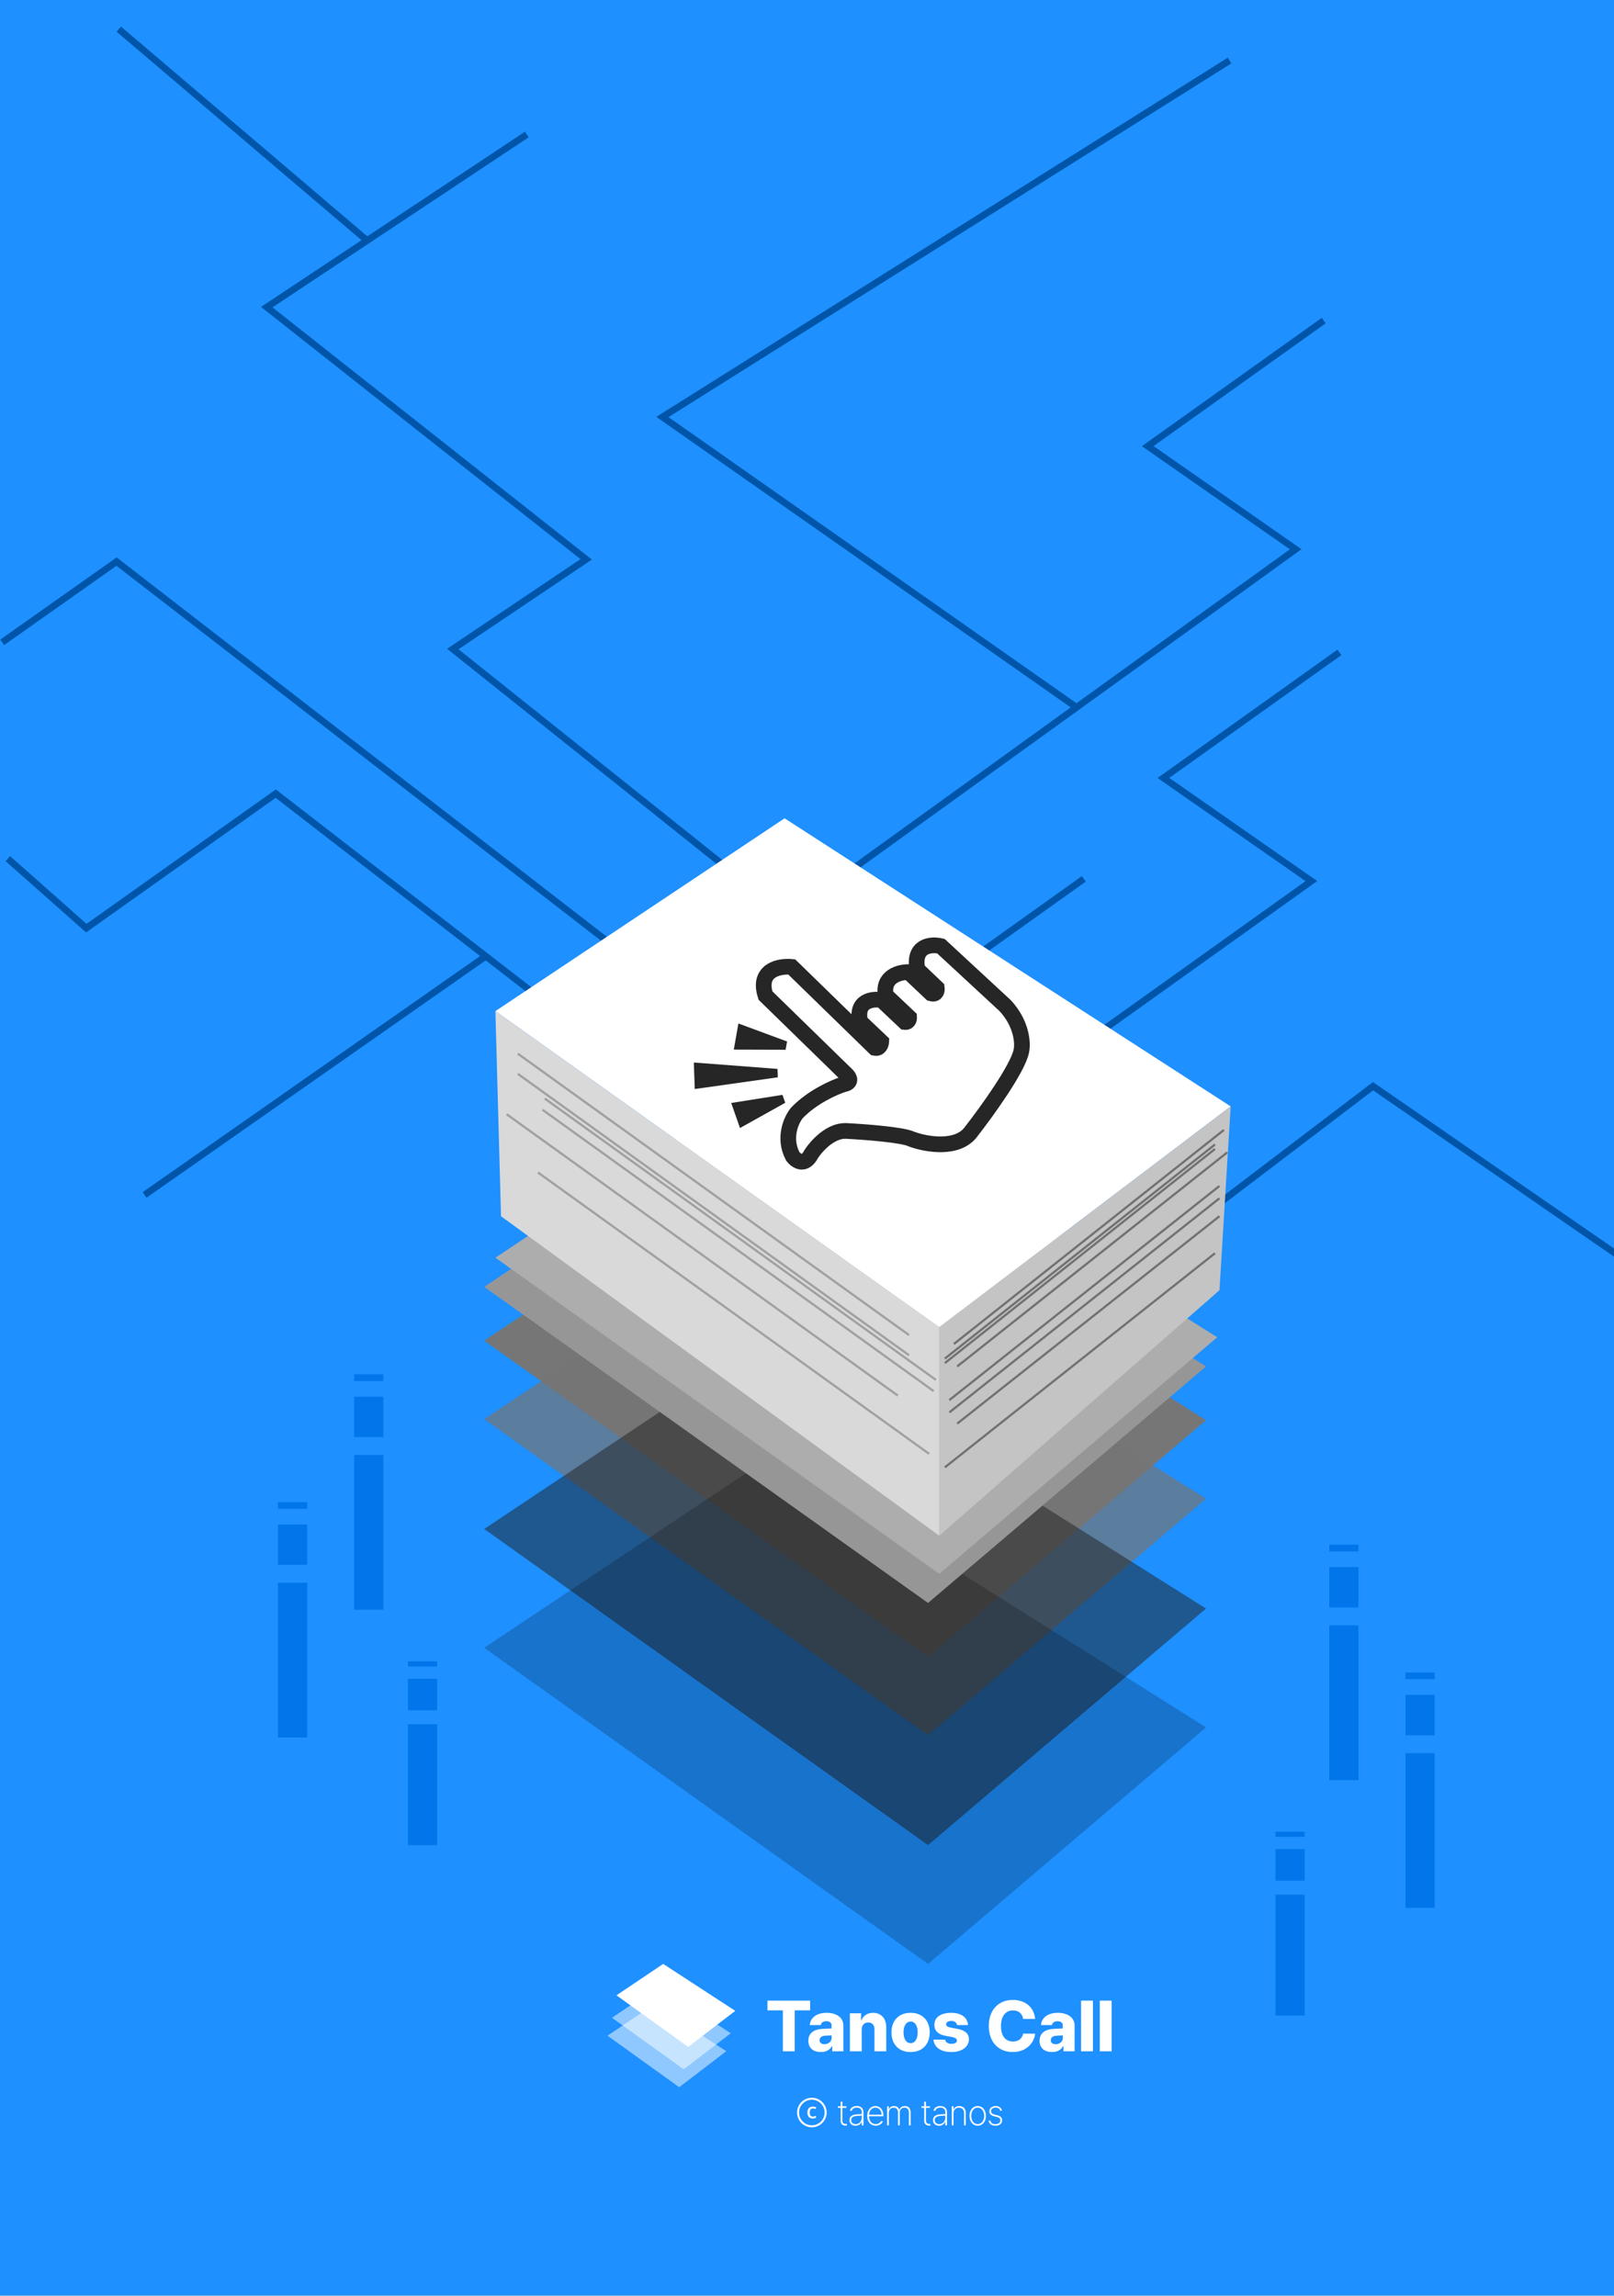 <svg width="720" height="1024" viewBox="0 0 720 1024" fill="none" xmlns="http://www.w3.org/2000/svg">
<rect width="720" height="1024" fill="#1E90FF"/>
<path d="M216 598L345 512L538 633.5L414 739L216 598Z" fill="#767676"/>
<path d="M216 633L345 547L538 668.5L414 774L216 633Z" fill="#767676" fill-opacity="0.7"/>
<path d="M216 682L345 596L538 717.5L414 823L216 682Z" fill="#202020" fill-opacity="0.5"/>
<path d="M216 735L345 649L538 770.5L414 876L216 735Z" fill="black" fill-opacity="0.2"/>
<path d="M362.598 944.96C361.83 944.96 361.233 944.725 360.806 944.256C360.38 943.787 360.166 943.136 360.166 942.304C360.166 941.451 360.385 940.795 360.822 940.336C361.27 939.867 361.884 939.632 362.662 939.632C362.918 939.632 363.164 939.659 363.398 939.712C363.644 939.755 363.884 939.829 364.118 939.936L363.846 940.736C363.644 940.651 363.441 940.587 363.238 940.544C363.046 940.501 362.849 940.48 362.646 940.48C362.177 940.48 361.82 940.635 361.574 940.944C361.34 941.243 361.222 941.696 361.222 942.304C361.222 942.88 361.34 943.328 361.574 943.648C361.809 943.957 362.15 944.112 362.598 944.112C362.812 944.112 363.036 944.085 363.27 944.032C363.516 943.968 363.772 943.883 364.038 943.776V944.64C363.782 944.747 363.537 944.827 363.302 944.88C363.068 944.933 362.833 944.96 362.598 944.96ZM362.166 948.88C361.26 948.88 360.406 948.709 359.606 948.368C358.806 948.027 358.102 947.557 357.494 946.96C356.897 946.352 356.428 945.648 356.086 944.848C355.745 944.048 355.574 943.195 355.574 942.288C355.574 941.371 355.745 940.517 356.086 939.728C356.428 938.928 356.897 938.229 357.494 937.632C358.102 937.024 358.806 936.549 359.606 936.208C360.406 935.867 361.26 935.696 362.166 935.696C363.084 935.696 363.937 935.867 364.726 936.208C365.526 936.549 366.225 937.024 366.822 937.632C367.43 938.229 367.905 938.928 368.246 939.728C368.588 940.517 368.758 941.371 368.758 942.288C368.758 943.195 368.588 944.048 368.246 944.848C367.905 945.648 367.43 946.352 366.822 946.96C366.225 947.557 365.526 948.027 364.726 948.368C363.937 948.709 363.084 948.88 362.166 948.88ZM362.166 947.984C362.956 947.984 363.692 947.84 364.374 947.552C365.068 947.253 365.676 946.843 366.198 946.32C366.721 945.797 367.126 945.195 367.414 944.512C367.713 943.819 367.862 943.077 367.862 942.288C367.862 941.499 367.713 940.763 367.414 940.08C367.126 939.387 366.721 938.779 366.198 938.256C365.676 937.733 365.068 937.328 364.374 937.04C363.692 936.741 362.956 936.592 362.166 936.592C361.377 936.592 360.636 936.741 359.942 937.04C359.26 937.328 358.657 937.733 358.134 938.256C357.612 938.779 357.201 939.387 356.902 940.08C356.614 940.763 356.47 941.499 356.47 942.288C356.47 943.077 356.614 943.819 356.902 944.512C357.201 945.195 357.612 945.797 358.134 946.32C358.657 946.843 359.26 947.253 359.942 947.552C360.636 947.84 361.377 947.984 362.166 947.984ZM377.573 939.516V940.203H375.792V945.922C375.792 946.953 376.448 947.375 377.182 947.375L377.792 947.359V948.094C377.636 948.125 377.448 948.141 377.12 948.141C376.042 948.141 375.011 947.406 375.011 946.078V940.203H373.761V939.516H375.011V937.484H375.792V939.516H377.573ZM378.925 945.656C378.925 944.156 380.003 943.297 381.987 943.141C382.589 943.086 384.003 942.992 384.409 942.969V942.062C384.409 940.859 383.581 940.094 382.206 940.094C381.05 940.094 380.191 940.641 379.972 941.516H379.159C379.347 940.219 380.597 939.391 382.237 939.391C383.675 939.391 385.191 940.141 385.191 942.125V948H384.409V946.531H384.347C383.925 947.422 383.003 948.188 381.644 948.188C380.159 948.188 378.925 947.281 378.925 945.656ZM379.706 945.688C379.706 946.797 380.581 947.469 381.737 947.469C383.316 947.469 384.409 946.234 384.409 944.609V943.641C383.98 943.68 382.605 943.789 382.144 943.812C380.378 943.938 379.706 944.672 379.706 945.688ZM390.667 948.172C388.339 948.172 386.855 946.344 386.855 943.797C386.855 941.25 388.386 939.391 390.511 939.391C392.402 939.391 394.074 940.906 394.074 943.516V943.953H387.652C387.683 946 388.824 947.453 390.667 947.453C391.996 947.453 392.73 946.688 393.027 946.141H393.871C393.511 947.203 392.371 948.172 390.667 948.172ZM387.667 943.25H393.277C393.277 941.484 392.089 940.109 390.511 940.109C388.933 940.109 387.761 941.492 387.667 943.25ZM395.722 948V939.516H396.488V940.812H396.566C396.894 939.938 397.722 939.406 398.832 939.406C400.051 939.406 400.801 940.016 401.144 941.016H401.207C401.551 940.031 402.441 939.406 403.691 939.406C405.316 939.406 406.238 940.484 406.238 942.312V948H405.441V942.312C405.441 940.922 404.738 940.125 403.488 940.125C402.129 940.125 401.379 941.078 401.379 942.375V948H400.582V942.266C400.582 941 399.926 940.125 398.644 940.125C397.363 940.125 396.504 941.109 396.504 942.484V948H395.722ZM414.848 939.516V940.203H413.067V945.922C413.067 946.953 413.723 947.375 414.457 947.375L415.067 947.359V948.094C414.911 948.125 414.723 948.141 414.395 948.141C413.317 948.141 412.286 947.406 412.286 946.078V940.203H411.036V939.516H412.286V937.484H413.067V939.516H414.848ZM416.2 945.656C416.2 944.156 417.278 943.297 419.262 943.141C419.864 943.086 421.278 942.992 421.684 942.969V942.062C421.684 940.859 420.856 940.094 419.481 940.094C418.325 940.094 417.466 940.641 417.247 941.516H416.434C416.622 940.219 417.872 939.391 419.512 939.391C420.95 939.391 422.466 940.141 422.466 942.125V948H421.684V946.531H421.622C421.2 947.422 420.278 948.188 418.919 948.188C417.434 948.188 416.2 947.281 416.2 945.656ZM416.981 945.688C416.981 946.797 417.856 947.469 419.012 947.469C420.591 947.469 421.684 946.234 421.684 944.609V943.641C421.255 943.68 419.88 943.789 419.419 943.812C417.653 943.938 416.981 944.672 416.981 945.688ZM425.38 942.562V948H424.599V939.516H425.364V940.859H425.443C425.833 939.984 426.724 939.406 427.943 939.406C429.661 939.406 430.833 940.531 430.833 942.438V948H430.052V942.484C430.052 941.062 429.146 940.125 427.771 940.125C426.396 940.125 425.38 941.094 425.38 942.562ZM436.154 948.172C434.013 948.172 432.482 946.344 432.482 943.781C432.482 941.219 434.013 939.391 436.154 939.391C438.294 939.391 439.826 941.219 439.826 943.781C439.826 946.344 438.294 948.172 436.154 948.172ZM436.154 947.453C437.919 947.453 439.029 945.828 439.029 943.781C439.029 941.75 437.919 940.109 436.154 940.109C434.388 940.109 433.279 941.766 433.279 943.781C433.279 945.828 434.388 947.453 436.154 947.453ZM446.178 941.516C445.99 940.641 445.271 940.094 444.178 940.094C442.959 940.078 442.115 940.766 442.115 941.703C442.115 942.453 442.631 942.969 443.709 943.234L445.021 943.562C446.381 943.891 447.068 944.656 447.068 945.75C447.068 947.172 445.912 948.172 444.021 948.172C442.318 948.172 441.24 947.359 441.021 945.906H441.849C442.021 946.922 442.787 947.469 444.021 947.469C445.381 947.469 446.271 946.812 446.271 945.797C446.271 945.047 445.771 944.516 444.74 944.266L443.428 943.938C442.053 943.609 441.318 942.828 441.318 941.734C441.318 940.359 442.49 939.391 444.178 939.391C445.756 939.391 446.771 940.266 446.974 941.516H446.178Z" fill="white"/>
<path d="M342.362 896.719V892.375H361.393V896.719H354.518V915H349.237V896.719H342.362ZM360.604 910.281C360.604 906.531 363.511 905.188 366.886 904.969C368.104 904.891 370.229 904.812 370.948 904.781V903.406C370.948 902.219 370.073 901.562 368.636 901.562C367.229 901.562 366.354 902.156 366.136 903.281H361.229C361.448 900.281 364.011 897.812 368.761 897.812C372.948 897.812 376.229 899.812 376.229 903.469V915H371.261V912.625H371.136C370.198 914.344 368.573 915.312 366.198 915.312C362.948 915.312 360.604 913.656 360.604 910.281ZM365.604 910.062C365.604 911.219 366.511 911.812 367.792 911.812C369.573 911.812 371.011 910.656 370.979 908.969V907.875C370.339 907.906 368.542 907.984 367.761 908.062C366.448 908.219 365.604 908.938 365.604 910.062ZM384.409 905.281V915H379.128V898.031H384.128V901.125H384.316C385.097 899.062 386.972 897.812 389.472 897.812C393.034 897.812 395.378 900.344 395.347 904.188V915H390.097V905.188C390.097 903.281 389.066 902.125 387.316 902.125C385.566 902.125 384.409 903.312 384.409 905.281ZM406.214 915.312C400.902 915.312 397.683 911.781 397.683 906.562C397.683 901.344 400.902 897.812 406.214 897.812C411.527 897.812 414.746 901.344 414.746 906.562C414.746 911.781 411.527 915.312 406.214 915.312ZM406.246 911.344C408.246 911.344 409.371 909.375 409.371 906.531C409.371 903.688 408.246 901.719 406.246 901.719C404.183 901.719 403.058 903.688 403.058 906.531C403.058 909.375 404.183 911.344 406.246 911.344ZM426.926 903.281C426.769 902.156 425.769 901.438 424.363 901.438C423.051 901.438 422.019 902.031 422.051 902.906C422.019 903.562 422.519 904.094 423.988 904.375L427.207 905C430.582 905.656 432.207 907.125 432.238 909.594C432.207 913.062 429.019 915.312 424.426 915.312C419.582 915.312 416.738 913.156 416.394 909.781H421.644C421.832 911 422.894 911.656 424.457 911.656C425.894 911.656 426.863 911.094 426.894 910.156C426.863 909.406 426.207 908.938 424.738 908.625L421.832 908.094C418.488 907.469 416.801 905.781 416.832 903.188C416.801 899.812 419.676 897.812 424.269 897.812C428.832 897.812 431.613 899.906 431.832 903.281H426.926ZM456.411 900.531C456.098 898.219 454.442 896.75 451.911 896.75C448.567 896.75 446.536 899.281 446.536 903.688C446.536 908.25 448.629 910.625 451.879 910.625C454.317 910.625 456.004 909.312 456.411 907.094L461.786 907.125C461.348 911.156 457.911 915.312 451.786 915.312C445.661 915.312 441.098 911.125 441.098 903.688C441.098 896.219 445.754 892.062 451.786 892.062C457.223 892.062 461.223 895.125 461.786 900.531H456.411ZM463.747 910.281C463.747 906.531 466.653 905.188 470.028 904.969C471.247 904.891 473.372 904.812 474.091 904.781V903.406C474.091 902.219 473.216 901.562 471.778 901.562C470.372 901.562 469.497 902.156 469.278 903.281H464.372C464.591 900.281 467.153 897.812 471.903 897.812C476.091 897.812 479.372 899.812 479.372 903.469V915H474.403V912.625H474.278C473.341 914.344 471.716 915.312 469.341 915.312C466.091 915.312 463.747 913.656 463.747 910.281ZM468.747 910.062C468.747 911.219 469.653 911.812 470.934 911.812C472.716 911.812 474.153 910.656 474.122 908.969V907.875C473.481 907.906 471.684 907.984 470.903 908.062C469.591 908.219 468.747 908.938 468.747 910.062ZM487.552 892.375V915H482.271V892.375H487.552ZM495.888 892.375V915H490.607V892.375H495.888Z" fill="white"/>
<path d="M271 908.018L291.845 894L324 914.945L302.994 931L271 908.018Z" fill="white" fill-opacity="0.5"/>
<path d="M273 900.018L293.845 886L326 906.945L304.994 923L273 900.018Z" fill="white" fill-opacity="0.5"/>
<path d="M275 890.018L295.845 876L328 896.945L306.994 913L275 890.018Z" fill="white"/>
<path d="M341 400.5L202 289.5L261.5 249.5L119 137L235 60" stroke="#0055A8" stroke-width="3"/>
<path d="M164 107.5L53 13" stroke="#0055A8" stroke-width="3"/>
<path d="M315 454L52 250.5L1 286.5" stroke="#0055A8" stroke-width="3"/>
<path d="M386 557.5L123 354L38.5 414L3.5 383" stroke="#0055A8" stroke-width="3"/>
<path d="M510 562.5L612.5 484.5L725.5 562.5" stroke="#0055A8" stroke-width="3"/>
<path d="M452 488L585 393L519 347L597.5 291" stroke="#0055A8" stroke-width="3"/>
<path d="M338 589L471 494L405 448L483.5 392" stroke="#0055A8" stroke-width="3"/>
<path d="M346.5 412L578 245L512 199L590.5 143" stroke="#0055A8" stroke-width="3"/>
<path d="M479.5 315L295.5 186L548.5 27" stroke="#0055A8" stroke-width="3"/>
<path d="M216 427L64.5 533" stroke="#0055A8" stroke-width="3"/>
<path d="M216 574L345 488L538 609.5L414 715L216 574Z" fill="#979696"/>
<path d="M221 561L350 475L543 596.5L419 702L221 561Z" fill="#ADADAD"/>
<path d="M221 451L350 365L549 493.5L419 592L221 451Z" fill="white"/>
<path d="M221 451L419 592V685L223.5 542.5L221 451Z" fill="#D9D9D9"/>
<path d="M419 592L549 493.5L544 575.5L419 685V592Z" fill="#C4C4C4"/>
<path d="M231 470L405.5 595.5" stroke="#A0A0A0"/>
<path d="M231 479L405.5 604.5" stroke="#A0A0A0"/>
<path d="M243 490L417.5 615.5" stroke="#A0A0A0"/>
<path d="M242 495L416.5 620.5" stroke="#A0A0A0"/>
<path d="M226 497L400.5 622.5" stroke="#A0A0A0"/>
<path d="M240 523L414.5 648.5" stroke="#A0A0A0"/>
<path d="M425.5 599.5L546 504M421.5 606L542 510.5M421.5 608L542 512.5M423.5 630L544 534.5M427 609.5L547.5 514M423.5 624.5L544 529M421.5 654.5L542 559M427 635L544 542.5" stroke="#727272"/>
<rect x="158" y="649" width="13" height="69" fill="#0076EA"/>
<rect x="158" y="623" width="13" height="18" fill="#0076EA"/>
<rect x="158" y="613" width="13" height="3" fill="#0076EA"/>
<rect x="124" y="706" width="13" height="69" fill="#0076EA"/>
<rect x="124" y="680" width="13" height="18" fill="#0076EA"/>
<rect x="124" y="670" width="13" height="3" fill="#0076EA"/>
<rect x="182" y="769.114" width="13" height="53.886" fill="#0076EA"/>
<rect x="182" y="748.81" width="13" height="14.057" fill="#0076EA"/>
<rect x="182" y="741" width="13" height="2.343" fill="#0076EA"/>
<rect width="13" height="69" transform="matrix(-1 0 0 1 606 725)" fill="#0076EA"/>
<rect width="13" height="18" transform="matrix(-1 0 0 1 606 699)" fill="#0076EA"/>
<rect width="13" height="3" transform="matrix(-1 0 0 1 606 689)" fill="#0076EA"/>
<rect width="13" height="69" transform="matrix(-1 0 0 1 640 782)" fill="#0076EA"/>
<rect width="13" height="18" transform="matrix(-1 0 0 1 640 756)" fill="#0076EA"/>
<rect width="13" height="3" transform="matrix(-1 0 0 1 640 746)" fill="#0076EA"/>
<rect width="13" height="53.886" transform="matrix(-1 0 0 1 582 845.114)" fill="#0076EA"/>
<rect width="13" height="14.057" transform="matrix(-1 0 0 1 582 824.81)" fill="#0076EA"/>
<rect width="13" height="2.343" transform="matrix(-1 0 0 1 582 817)" fill="#0076EA"/>
<path d="M419.718 422.015L448.415 448.573C455.938 456.721 456.351 465.453 455.617 468.8C454.108 476.557 440.146 495.896 433.354 504.597C427.37 513.084 413.068 510.475 406.665 508.11C402.865 506.159 385.528 504.857 377.335 504.45C370.431 504.229 364.159 511.226 361.886 514.753C358.959 520.452 355.174 517.815 353.647 515.784C349.299 507.494 353.027 499.461 355.435 496.481C362.272 489.281 372.262 484.901 376.403 483.611C380.084 482.916 378.921 480.626 377.879 479.568L341.491 444.074C337.795 432.573 347.745 430.758 353.182 431.288L390.262 467.414C392.402 467.849 393.059 465.742 393.12 464.635L383.775 455.772C381.497 446.329 389.165 445.367 393.284 446.067L403.666 455.877C405.266 456.071 405.597 454.575 405.562 453.804L395.18 443.993C393.478 435.585 401.232 433.559 405.321 433.597L415.358 443.091C417.775 443.778 418.06 441.755 417.9 440.657L409.246 432.427C407.173 421.648 415.364 420.995 419.718 422.015Z" fill="white" stroke="#262626" stroke-width="7"/>
<path d="M309.927 485.765L309.516 473.934L346.844 476.783L346.975 480.53L309.927 485.765Z" fill="#262626"/>
<path d="M330.105 503.151L326.19 491.979L349.053 488.359L350.293 491.897L330.105 503.151Z" fill="#262626"/>
<path d="M327.344 468.178L329.4 456.519L351.108 464.556L350.457 468.247L327.344 468.178Z" fill="#262626"/>
</svg>
